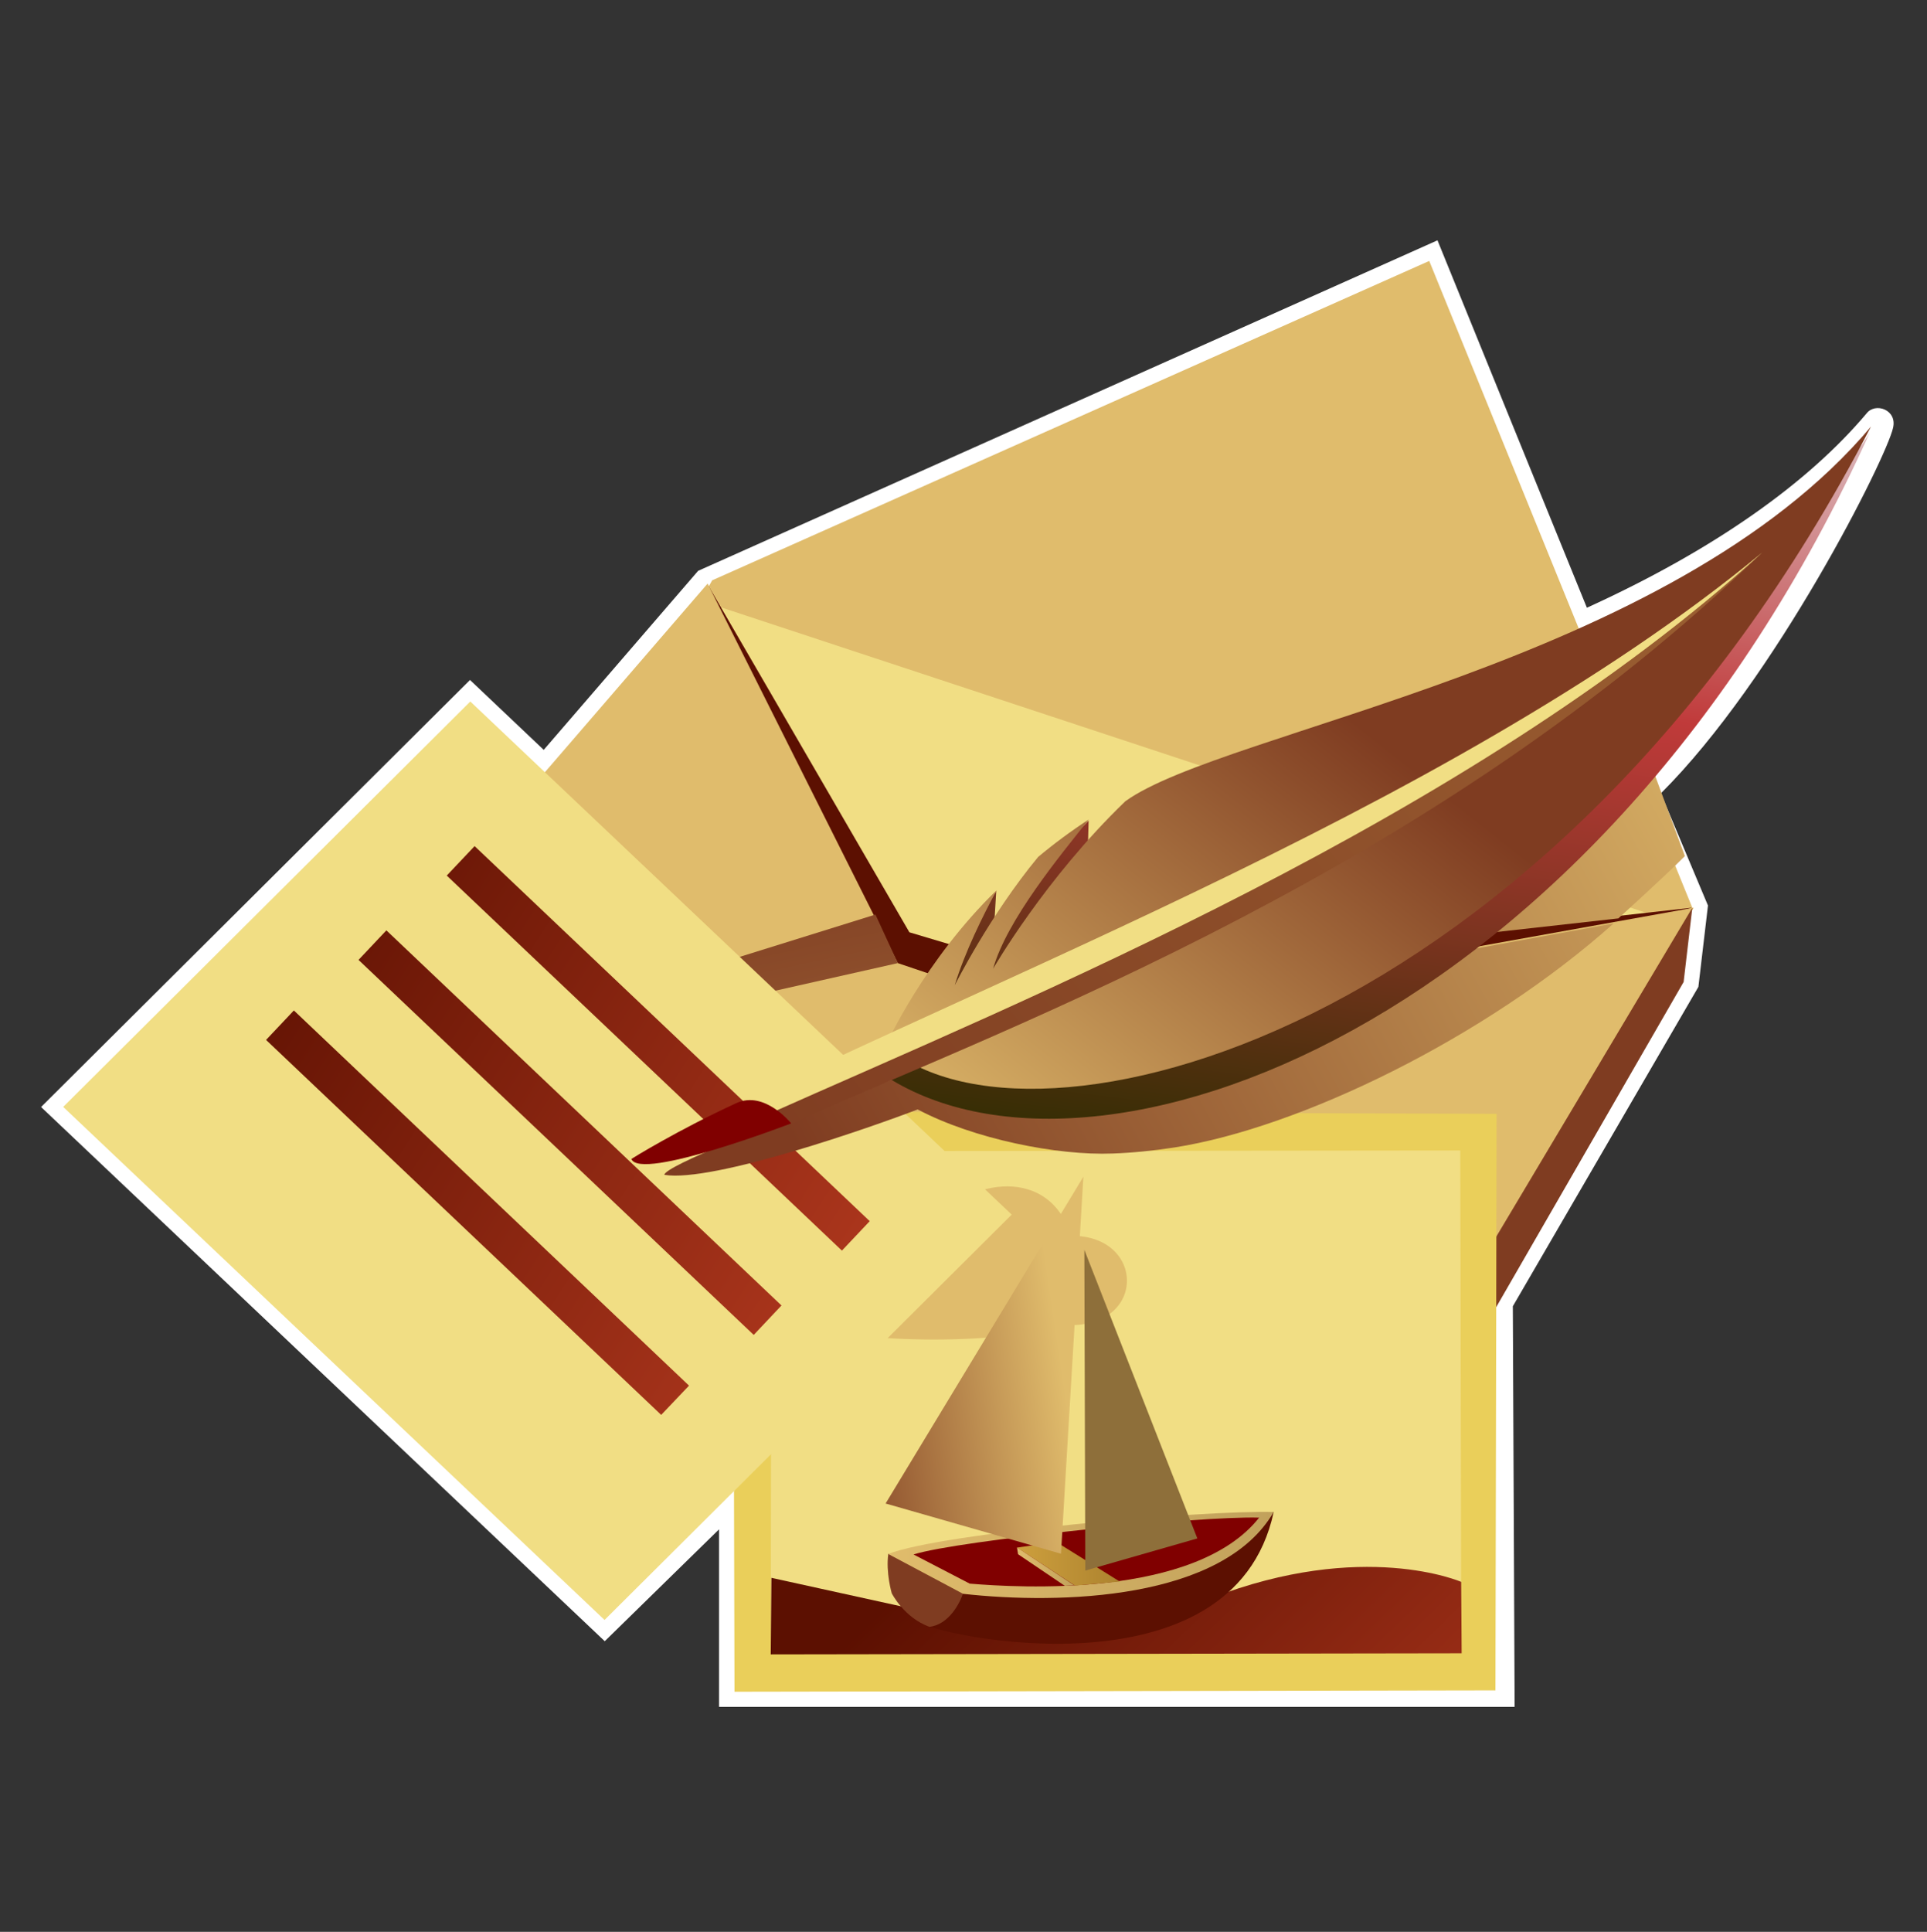 <?xml version="1.0" encoding="UTF-8"?>
<svg xmlns="http://www.w3.org/2000/svg" xmlns:xlink="http://www.w3.org/1999/xlink" contentScriptType="text/ecmascript" width="99.768" baseProfile="tiny" zoomAndPan="magnify" contentStyleType="text/css" viewBox="0.116 0 99.768 100" height="100" preserveAspectRatio="xMidYMid meet" version="1.1">
    <rect x="0.116" y="0" width="99.768" height="100" fill="#333333" stroke="none"/>
    <path fill="#ffffff" d="M 96.76 21.395 C 93.74 24.984 88.893 28.445 82.276 31.459 C 81.682 30.013 74.54 12.44 74.54 12.44 L 36.26 29.549 L 28.267 38.816 L 24.45 35.198 L 2.242 57.303 L 31.426 84.955 L 37.342 79.166 L 37.342 88.354 L 78.534 88.354 L 78.441 67.617 L 88.048 51.084 L 88.544 46.873 C 88.544 46.873 86.308 41.563 86.103 41.069 C 92.054 35.148 97.785 23.694 98.126 22.148 C 98.351 21.206 97.21 20.818 96.76 21.395 z "/>
    <polygon fill="#e0bc6c" points="74.113,13.507 36.987,30.04 34.272,34.913 85.865,49.792 87.734,46.989 "/>
    <polygon fill="#f1de84" points="36.742,31.206 87.426,47.938 67.492,62.521 31.496,37.994 "/>
    <polygon fill="#5c1001" points="36.778,30.295 47.199,48.259 55.15,50.633 87.709,46.986 43.521,63.527 "/>
    <polygon fill="#e0bc6c" points="13.339,57.346 36.751,30.209 46.6,49.854 55.369,52.816 87.806,46.986 67.437,81.146 "/>
    <linearGradient x1="-416.447" gradientTransform="matrix(2.274 0 0 -2.274 985.977 -136.747)" y1="-102.625" x2="-421.058" gradientUnits="userSpaceOnUse" y2="-80.705" xlink:type="simple" xlink:actuate="onLoad" id="XMLID_33_" xlink:show="other">
        <stop stop-color="#e0bc6c" offset="0"/>
        <stop stop-color="#7f3c21" offset="1"/>
    </linearGradient>
    <polygon fill="url(#XMLID_33_)" points="13.339,57.346 45.441,47.341 46.6,49.854 "/>
    <linearGradient x1="-404.398" gradientTransform="matrix(2.274 0 0 -2.274 985.977 -136.747)" y1="-100.091" x2="-409.009" gradientUnits="userSpaceOnUse" y2="-78.169" xlink:type="simple" xlink:actuate="onLoad" id="XMLID_34_" xlink:show="other">
        <stop stop-color="#ffffff" offset="0"/>
        <stop stop-color="#e4edf5" offset="0.1"/>
        <stop stop-color="#b4cee4" offset="0.28"/>
        <stop stop-color="#a2c2dd" offset="0.38"/>
        <stop stop-color="#8eabd1" offset="0.58"/>
        <stop stop-color="#6c83bb" offset="0.87"/>
        <stop stop-color="#637db5" offset="0.89"/>
        <stop stop-color="#4c6ea4" offset="0.92"/>
        <stop stop-color="#265689" offset="0.96"/>
        <stop stop-color="#003d6d" offset="1"/>
    </linearGradient>
    <polygon fill="url(#XMLID_34_)" points="67.431,81.208 59.47,52.107 55.369,52.816 "/>
    <polygon fill="#7f3c21" points="87.734,46.989 67.394,81.104 67.59,84.988 87.284,50.831 "/>
    <linearGradient x1="-415.304" gradientTransform="matrix(2.274 0 0 -2.274 985.977 -136.747)" y1="-90.297" x2="-416.325" gradientUnits="userSpaceOnUse" y2="-92.629" xlink:type="simple" xlink:actuate="onLoad" id="XMLID_35_" xlink:show="other">
        <stop stop-color="#ffffff" offset="0"/>
        <stop stop-color="#ecf0f6" offset="0.05"/>
        <stop stop-color="#bccae0" offset="0.2"/>
        <stop stop-color="#aabbd7" offset="0.27"/>
        <stop stop-color="#95a8ce" offset="0.42"/>
        <stop stop-color="#6c83bb" offset="0.67"/>
        <stop stop-color="#003d6d" offset="0.96"/>
        <stop stop-color="#003d6d" offset="1"/>
    </linearGradient>
    <polygon fill="url(#XMLID_35_)" points="67.394,81.104 13.368,57.337 14.367,60.215 67.624,84.939 "/>
    <polygon fill="#eacf5a" points="38.07,57.527 38.143,87.57 77.541,87.5 77.601,57.656 "/>
    <polygon fill="#f1de84" points="75.769,85.443 40.021,85.592 40.055,59.59 75.719,59.553 "/>
    <linearGradient x1="-400.963" gradientTransform="matrix(2.274 0 0 -2.274 985.977 -136.747)" y1="-104.478" x2="-410.793" gradientUnits="userSpaceOnUse" y2="-94.207" xlink:type="simple" xlink:actuate="onLoad" id="XMLID_36_" xlink:show="other">
        <stop stop-color="#b0381e" offset="0"/>
        <stop stop-color="#5c1001" offset="1"/>
    </linearGradient>
    <path fill="url(#XMLID_36_)" d="M 40.055 81.674 L 50.205 83.906 L 62.81 82.728 C 70.698 79.668 75.767 81.884 75.767 81.884 L 75.791 85.58 L 40.02 85.637 L 40.055 81.674 z "/>
    <path fill="#e0bc6c" d="M 40.635 64.678 C 41.79 64.438 43.096 64.506 43.844 64.783 C 43.405 63.747 46.065 61.146 48.709 63.238 C 49.626 61.4 54.307 59.982 55.576 63.97 C 59.592 63.937 59.49 69.165 54.808 68.542 C 52.851 69.554 44.441 69.733 40.573 68.319 L 40.635 64.678 z "/>
    <path fill="#5c1001" d="M 49.985 82.436 L 66.059 78.268 C 63.953 88.076 48.279 84.619 47.746 83.957 L 49.985 82.436 z "/>
    <path fill="#7f3c21" d="M 46.108 80.426 L 49.985 82.44 C 49.838 82.969 49.223 84.114 48.232 84.21 C 46.916 83.73 46.285 82.474 46.285 82.474 C 46.285 82.474 45.967 81.389 46.108 80.426 z "/>
    <linearGradient x1="45.829" gradientTransform="matrix(1 0 0 1 0.275 -743.11)" y1="823.602" x2="65.783" gradientUnits="userSpaceOnUse" y2="823.602" xlink:type="simple" xlink:actuate="onLoad" id="XMLID_37_" xlink:show="other">
        <stop stop-color="#e0bc6c" offset="0"/>
        <stop stop-color="#c1a15b" offset="1"/>
    </linearGradient>
    <path fill="url(#XMLID_37_)" d="M 46.105 80.439 L 49.978 82.502 C 55.021 83.065 63.421 82.823 66.059 78.267 C 62.398 78.161 48.846 79.354 46.105 80.439 z "/>
    <path fill="#800000" d="M 50.322 81.975 L 47.414 80.465 C 49.696 79.738 62.195 78.461 65.307 78.559 C 61.996 82.745 52.82 82.182 50.322 81.975 z "/>
    <linearGradient x1="52.502" gradientTransform="matrix(1 0 0 1 0.275 -743.11)" y1="824.058" x2="57.812" gradientUnits="userSpaceOnUse" y2="824.058" xlink:type="simple" xlink:actuate="onLoad" id="XMLID_38_" xlink:show="other">
        <stop stop-color="#cd9f3d" offset="0"/>
        <stop stop-color="#ad832f" offset="1"/>
    </linearGradient>
    <polygon fill="url(#XMLID_38_)" points="52.777,80.109 55.773,82.079 58.088,81.867 54.795,79.814 "/>
    <linearGradient x1="52.494" gradientTransform="matrix(1 0 0 1 0.275 -743.11)" y1="824.205" x2="55.459" gradientUnits="userSpaceOnUse" y2="824.205" xlink:type="simple" xlink:actuate="onLoad" id="XMLID_39_" xlink:show="other">
        <stop stop-color="#e0bc6c" offset="0"/>
        <stop stop-color="#c1a15b" offset="1"/>
    </linearGradient>
    <polygon fill="url(#XMLID_39_)" points="52.825,80.453 55.244,82.088 55.734,82.064 52.769,80.1 "/>
    <linearGradient x1="-409.363" gradientTransform="matrix(2.274 0 0 -2.274 985.977 -136.747)" y1="-91.25" x2="-415.004" gradientUnits="userSpaceOnUse" y2="-92.09" xlink:type="simple" xlink:actuate="onLoad" id="XMLID_40_" xlink:show="other">
        <stop stop-color="#e0bc6c" offset="0"/>
        <stop stop-color="#7f3c21" offset="1"/>
    </linearGradient>
    <polygon fill="url(#XMLID_40_)" points="55.047,80.428 56.207,60.911 45.967,77.827 "/>
    <polygon fill="#8e6f3a" points="56.306,81.299 56.257,64.697 62.107,79.635 "/>
    <polygon fill="#f1de84" points="24.465,36.312 3.388,57.298 31.416,83.855 52.496,62.873 "/>
    <linearGradient x1="-412.322" gradientTransform="matrix(2.274 0 0 -2.274 985.977 -136.747)" y1="-88.009" x2="-426.911" gradientUnits="userSpaceOnUse" y2="-78.65" xlink:type="simple" xlink:actuate="onLoad" id="XMLID_41_" xlink:show="other">
        <stop stop-color="#b0381e" offset="0"/>
        <stop stop-color="#5c1001" offset="1"/>
    </linearGradient>
    <polygon fill="url(#XMLID_41_)" points="23.246,45.323 43.705,64.736 45.145,63.212 24.688,43.798 "/>
    <linearGradient x1="-413.779" gradientTransform="matrix(2.274 0 0 -2.274 985.977 -136.747)" y1="-90.282" x2="-428.369" gradientUnits="userSpaceOnUse" y2="-80.921" xlink:type="simple" xlink:actuate="onLoad" id="XMLID_42_" xlink:show="other">
        <stop stop-color="#b0381e" offset="0"/>
        <stop stop-color="#5c1001" offset="1"/>
    </linearGradient>
    <polygon fill="url(#XMLID_42_)" points="18.678,49.688 39.139,69.1 40.576,67.576 20.12,48.159 "/>
    <linearGradient x1="-415.223" gradientTransform="matrix(2.274 0 0 -2.274 985.977 -136.747)" y1="-92.528" x2="-429.813" gradientUnits="userSpaceOnUse" y2="-83.168" xlink:type="simple" xlink:actuate="onLoad" id="XMLID_43_" xlink:show="other">
        <stop stop-color="#b0381e" offset="0"/>
        <stop stop-color="#5c1001" offset="1"/>
    </linearGradient>
    <polygon fill="url(#XMLID_43_)" points="13.891,53.83 34.348,73.24 35.789,71.725 15.331,52.305 "/>
    <linearGradient x1="-392.844" gradientTransform="matrix(2.274 0 0 -2.274 985.977 -136.747)" y1="-76.097" x2="-413.904" gradientUnits="userSpaceOnUse" y2="-87.687" xlink:type="simple" xlink:actuate="onLoad" id="XMLID_44_" xlink:show="other">
        <stop stop-color="#e0bc6c" offset="0"/>
        <stop stop-color="#7f3c21" offset="1"/>
    </linearGradient>
    <path fill="url(#XMLID_44_)" d="M 54.642 50.811 L 83.902 47.54 C 83.902 47.54 86.381 45.296 87.349 44.313 L 85.453 39.197 L 87.377 34.627 L 54.642 50.811 z "/>
    <linearGradient x1="-391.245" gradientTransform="matrix(2.274 0 0 -2.274 985.977 -136.747)" y1="-75.295" x2="-414.425" gradientUnits="userSpaceOnUse" y2="-88.046" xlink:type="simple" xlink:actuate="onLoad" id="XMLID_45_" xlink:show="other">
        <stop stop-color="#e0bc6c" offset="0"/>
        <stop stop-color="#7f3c21" offset="1"/>
    </linearGradient>
    <path fill="url(#XMLID_45_)" d="M 58.974 52.288 L 55.75 52.844 L 55.659 52.528 C 55.659 52.528 34.693 59.858 34.507 60.813 C 36.992 61.235 45.32 58.319 47.627 57.428 C 50.519 58.96 54.87 59.823 57.72 59.711 C 58.752 59.674 59.824 59.566 60.918 59.398 C 67.399 58.386 77.017 53.732 83.655 47.804 L 58.974 52.288 z "/>
    <linearGradient x1="-400.82" gradientTransform="matrix(2.274 0 0 -2.274 985.977 -136.747)" y1="-65.839" x2="-403.589" gradientUnits="userSpaceOnUse" y2="-88.358" xlink:type="simple" xlink:actuate="onLoad" id="XMLID_46_" xlink:show="other">
        <stop stop-color="#e6eef4" offset="0"/>
        <stop stop-color="#c03a3a" offset="0.44"/>
        <stop stop-color="#302d02" offset="0.94"/>
        <stop stop-color="#302d02" offset="1"/>
    </linearGradient>
    <path fill="url(#XMLID_46_)" d="M 56.437 43.927 L 56.478 42.477 L 51.611 47.525 L 51.695 46.122 L 45.783 55.584 C 56.589 62.887 82.931 53.307 96.919 22.401 C 91.257 31.971 56.437 43.927 56.437 43.927 z "/>
    <linearGradient x1="-410.732" gradientTransform="matrix(2.274 0 0 -2.274 985.977 -136.747)" y1="-87.994" x2="-402.061" gradientUnits="userSpaceOnUse" y2="-77.063" xlink:type="simple" xlink:actuate="onLoad" id="XMLID_47_" xlink:show="other">
        <stop stop-color="#e0bc6c" offset="0"/>
        <stop stop-color="#7f3c21" offset="1"/>
    </linearGradient>
    <path fill="url(#XMLID_47_)" d="M 96.986 22.079 C 86.58 34.446 63.47 37.792 58.379 41.476 C 54.217 45.479 51.533 50.145 51.533 50.145 C 52.246 47.605 55.056 44.223 56.49 42.416 C 55.549 43.032 54.674 43.681 53.865 44.358 C 51.37 47.366 49.547 51.0 49.547 51.0 C 50.067 49.29 51.004 47.398 51.721 46.077 C 48.033 49.642 45.958 54.088 45.996 54.129 C 53.289 60.584 80.472 53.947 96.986 22.079 z "/>
    <linearGradient x1="-392.385" gradientTransform="matrix(2.274 0 0 -2.274 985.977 -136.747)" y1="-68.873" x2="-416.136" gradientUnits="userSpaceOnUse" y2="-87.623" xlink:type="simple" xlink:actuate="onLoad" id="XMLID_48_" xlink:show="other">
        <stop stop-color="#9e6434" offset="0"/>
        <stop stop-color="#7f3c21" offset="1"/>
    </linearGradient>
    <path fill="url(#XMLID_48_)" d="M 41.076 58.15 L 33.228 60.169 C 33.228 60.169 77.518 40.749 91.357 28.598 C 74.431 44.953 52.957 52.914 41.076 58.15 z "/>
    <path fill="#f1de84" d="M 39.695 57.76 C 37.54 58.573 35.429 59.266 33.459 59.639 C 48.63 51.586 74.893 42.191 91.355 28.597 C 76.203 42.39 53.094 51.781 39.695 57.76 z "/>
    <path fill="#800000" d="M 38.231 57.104 C 39.7 56.423 41.076 58.151 41.076 58.151 C 41.076 58.151 33.263 61.153 32.804 59.993 C 32.801 59.988 35.197 58.501 38.231 57.104 z "/>
    <rect x="0.116" width="99.768" fill="none" height="100"/>
</svg>
